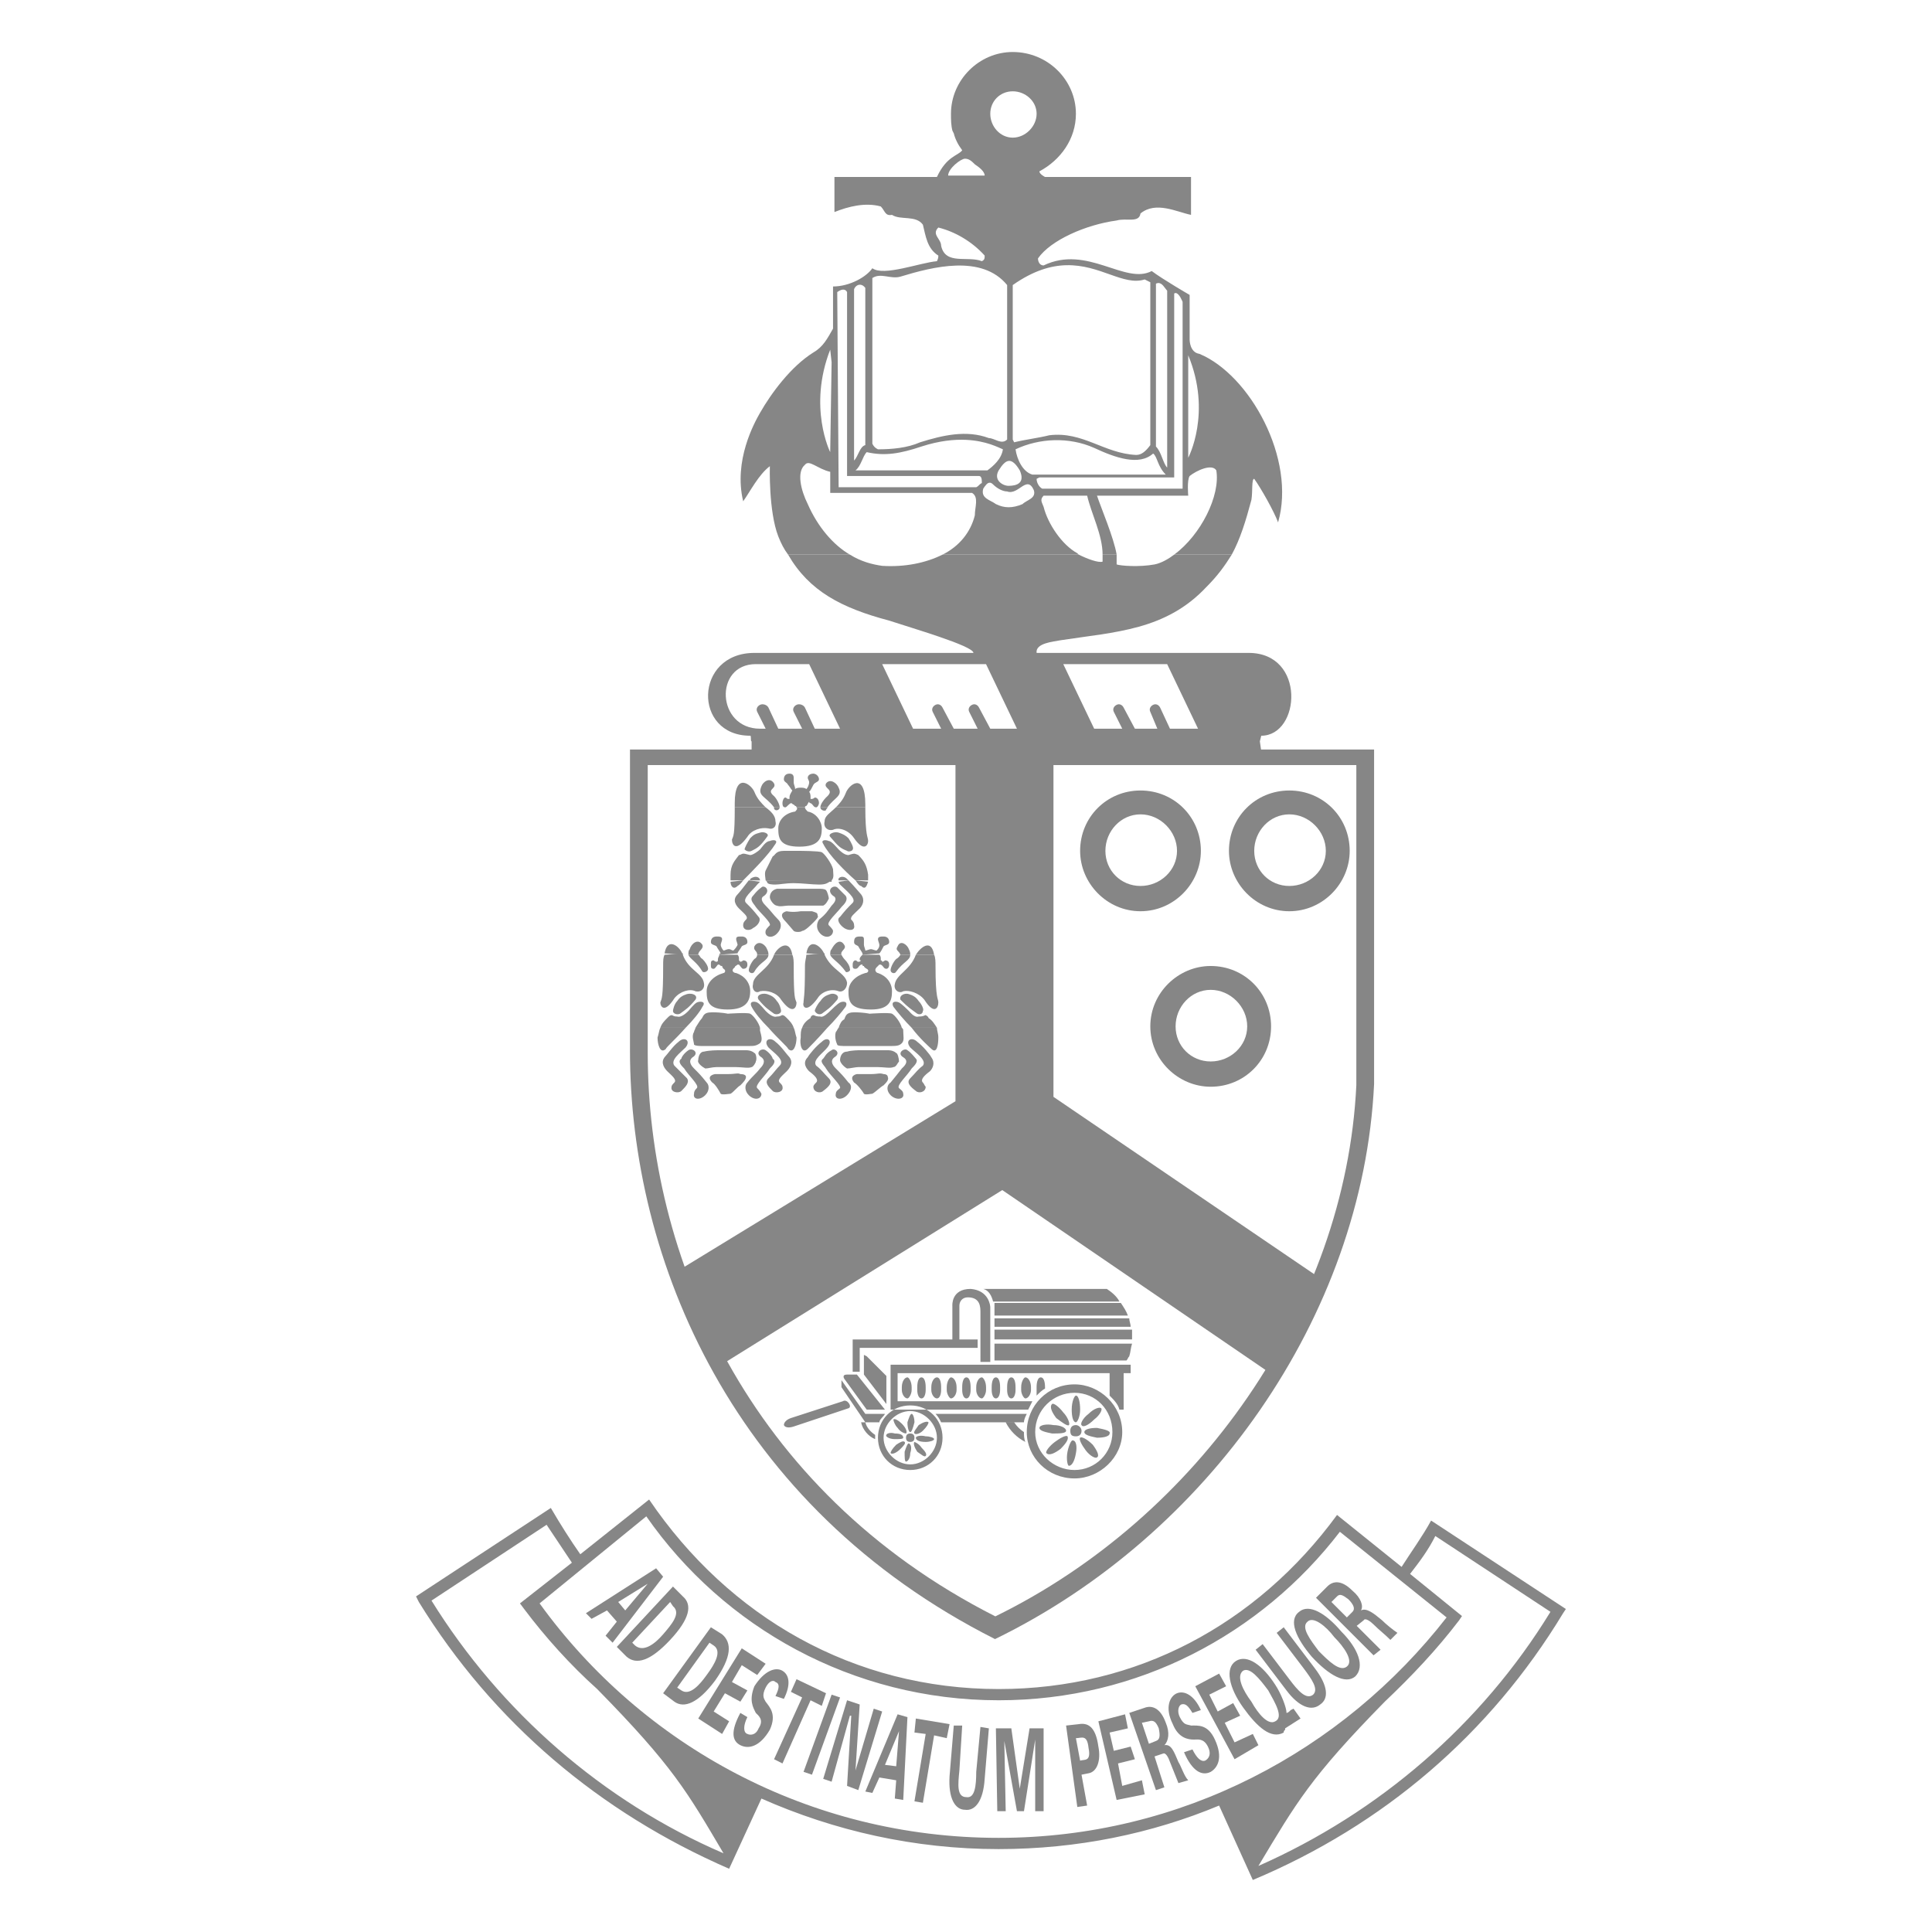 <?xml version="1.0" encoding="UTF-8" standalone="no"?>
<!-- Generator: Adobe Illustrator 14.0.0, SVG Export Plug-In . SVG Version: 6.00 Build 43363)  -->

<svg
   xmlns:dc="http://purl.org/dc/elements/1.1/"
   xmlns:cc="http://creativecommons.org/ns#"
   xmlns:rdf="http://www.w3.org/1999/02/22-rdf-syntax-ns#"
   xmlns:svg="http://www.w3.org/2000/svg"
   xmlns="http://www.w3.org/2000/svg"
   xmlns:sodipodi="http://sodipodi.sourceforge.net/DTD/sodipodi-0.dtd"
   xmlns:inkscape="http://www.inkscape.org/namespaces/inkscape"
   version="1.1"
   id="Layer_1"
   x="0px"
   y="0px"
   width="185.75"
   height="185.75"
   viewBox="0 0 185.75 185.75"
   enable-background="new 0 0 612 792"
   xml:space="preserve"
   sodipodi:docname="university-of-pretoria.svg"
   inkscape:version="0.92.2 5c3e80d, 2017-08-06"><defs
     id="defs121" /><sodipodi:namedview
     pagecolor="#ffffff"
     bordercolor="#666666"
     borderopacity="1"
     objecttolerance="10"
     gridtolerance="10"
     guidetolerance="10"
     inkscape:pageopacity="0"
     inkscape:pageshadow="2"
     inkscape:window-width="1920"
     inkscape:window-height="1054"
     id="namedview119"
     showgrid="false"
     fit-margin-top="5"
     fit-margin-left="40"
     fit-margin-right="40"
     fit-margin-bottom="5"
     inkscape:pagecheckerboard="true"
     inkscape:zoom="2.8284273"
     inkscape:cx="21.410152"
     inkscape:cy="76.33021"
     inkscape:window-x="0"
     inkscape:window-y="0"
     inkscape:window-maximized="1"
     inkscape:current-layer="Layer_1"
     inkscape:snap-global="true" /><g
     id="g116"
     transform="translate(-210.102,-303.504)"
     style="fill:#868686;fill-opacity:1"><path
       style="clip-rule:evenodd;fill:#868686;fill-opacity:1;fill-rule:evenodd;stroke:none;stroke-width:0.997;stroke-opacity:1"
       d="m 270.671,375.566 v 28.955 c 0,20.109 9.854,43.836 35.096,56.572 20.383,-9.922 35.365,-30.967 36.445,-53.355 v -32.172 z m 1.707,1.494 h 68.127 v 30.787 c -1.028,21.424 -15.297,41.565 -34.707,51.061 -24.037,-12.188 -33.42,-34.893 -33.42,-54.137 z"
       id="path4"
       inkscape:connector-curvature="0" /><path
       style="clip-rule:evenodd;fill:#868686;fill-opacity:1;fill-rule:evenodd;stroke:none;stroke-opacity:1"
       d="m 63.51,147.674 -6.615,5.264 c -0.945,-1.349 -1.889,-2.834 -2.834,-4.453 l -12.959,8.504 0.27,0.539 c 7.155,11.609 17.414,20.248 29.832,25.646 l 3.105,-6.75 c 7.02,3.105 14.713,4.859 22.812,4.859 7.559,0 14.712,-1.487 21.191,-4.186 l 3.24,7.156 c 12.553,-5.263 22.81,-14.039 29.83,-25.646 l 0.27,-0.406 -12.957,-8.504 c -0.81,1.486 -1.891,2.971 -2.836,4.455 l -6.209,-4.994 c -7.695,10.529 -19.303,16.738 -32.531,16.738 -13.904,0 -25.915,-6.885 -33.609,-18.223 z m -0.27,1.617 c 7.424,10.664 19.842,17.684 33.881,17.684 13.362,0 25.242,-6.344 32.801,-16.199 l 10.26,8.234 c -9.99,12.824 -25.514,21.193 -43.061,21.193 -18.223,0 -34.287,-8.91 -44.141,-22.543 z m -9.586,0.811 2.432,3.645 -4.994,3.914 0.404,0.539 c 2.025,2.701 4.456,5.4 7.02,7.695 7.289,7.424 8.638,9.854 12.148,15.793 -11.609,-4.995 -21.462,-13.633 -28.076,-24.297 z m 85.445,1.08 11.07,7.289 c -6.614,10.799 -16.469,19.303 -28.078,24.432 3.645,-6.074 4.995,-8.504 12.148,-15.793 2.565,-2.43 4.995,-4.994 7.154,-7.83 l 0.27,-0.402 -4.992,-4.051 c 0.944,-1.215 1.753,-2.295 2.428,-3.645 z"
       transform="translate(209,300)"
       id="path6"
       inkscape:connector-curvature="0" /><path
       d="m 274.534,457.525 0.27,0.404 c 0.81,0.676 -0.135,1.756 -0.945,2.701 -0.81,0.943 -1.89,1.754 -2.7,1.078 l -0.27,-0.27 z m -5.129,4.319 0.945,0.945 c 0.945,0.811 2.294,0.406 4.184,-1.619 1.89,-2.025 2.16,-3.375 1.215,-4.184 l -0.945,-0.945 z"
       id="path14"
       inkscape:connector-curvature="0"
       style="clip-rule:evenodd;fill:#868686;fill-opacity:1;fill-rule:evenodd" /><path
       d="m 266.976,459.145 1.484,-0.809 0.945,1.078 -1.08,1.352 0.675,0.674 4.859,-6.344 -0.675,-0.811 -6.749,4.32 z m 2.564,-1.62 2.835,-1.754 -2.16,2.564 z"
       id="path16"
       inkscape:connector-curvature="0"
       style="clip-rule:evenodd;fill:#868686;fill-opacity:1;fill-rule:evenodd" /><path
       d="m 278.314,461.439 0.405,0.27 c 0.81,0.541 0.135,1.756 -0.675,2.836 -0.674,0.945 -1.619,2.023 -2.429,1.484 l -0.405,-0.27 z m -4.455,4.86 1.08,0.811 c 0.945,0.674 2.294,0.135 3.915,-2.025 1.62,-2.295 1.62,-3.645 0.675,-4.453 l -1.08,-0.676 z"
       id="path18"
       inkscape:connector-curvature="0"
       style="clip-rule:evenodd;fill:#868686;fill-opacity:1;fill-rule:evenodd" /><polygon
       points="281.958,466.029 280.474,465.219 281.418,463.6 282.903,464.545 283.713,463.465 281.418,461.98 277.234,468.729 279.529,470.213 280.204,468.998 278.719,468.055 279.799,466.299 281.284,467.109 "
       id="polygon20"
       style="clip-rule:evenodd;fill:#868686;fill-opacity:1;fill-rule:evenodd" /><path
       d="m 285.468,466.84 c 0.675,-1.35 0.54,-2.295 -0.135,-2.699 -0.675,-0.406 -1.755,0 -2.7,1.484 -0.54,1.35 -0.135,2.023 0.135,2.564 0.27,0.27 0.81,0.674 0.27,1.484 -0.27,0.674 -0.81,0.674 -1.08,0.539 -0.405,-0.135 -0.405,-0.809 0,-1.619 l -0.675,-0.404 c -0.945,1.754 -0.81,2.699 0,3.104 0.81,0.406 1.89,0.135 2.834,-1.484 0.675,-1.484 0,-2.16 -0.405,-2.699 -0.135,-0.27 -0.405,-0.541 0,-1.35 0.271,-0.541 0.675,-0.811 0.945,-0.541 0.405,0.135 0.405,0.541 0,1.35 z"
       id="path22"
       inkscape:connector-curvature="0"
       style="clip-rule:evenodd;fill:#868686;fill-opacity:1;fill-rule:evenodd" /><polygon
       points="284.523,472.643 285.333,473.049 288.033,466.975 289.112,467.514 289.518,466.299 286.683,464.949 286.143,466.164 287.223,466.703 "
       id="polygon24"
       style="clip-rule:evenodd;fill:#868686;fill-opacity:1;fill-rule:evenodd" /><polygon
       points="287.358,473.857 288.168,474.129 290.868,466.703 290.057,466.434 "
       id="polygon26"
       style="clip-rule:evenodd;fill:#868686;fill-opacity:1;fill-rule:evenodd" /><polygon
       points="289.248,474.533 290.057,474.803 291.813,468.459 291.947,468.459 291.542,475.207 292.622,475.613 294.917,468.055 294.107,467.783 292.352,473.723 292.757,467.379 291.542,466.975 "
       id="polygon28"
       style="clip-rule:evenodd;fill:#868686;fill-opacity:1;fill-rule:evenodd" /><path
       d="m 293.972,475.883 0.675,-1.484 1.62,0.27 -0.135,1.754 0.81,0.137 0.405,-7.965 -0.945,-0.27 -3.104,7.424 z m 1.215,-2.699 1.35,-3.24 v 0 l -0.27,3.375 z"
       id="path30"
       inkscape:connector-curvature="0"
       style="clip-rule:evenodd;fill:#868686;fill-opacity:1;fill-rule:evenodd" /><polygon
       points="298.021,476.693 298.832,476.828 299.911,470.348 301.126,470.619 301.396,469.27 298.156,468.729 298.021,470.078 299.101,470.213 "
       id="polygon32"
       style="clip-rule:evenodd;fill:#868686;fill-opacity:1;fill-rule:evenodd" /><path
       d="m 304.366,469.539 -0.405,4.318 c 0,1.35 -0.135,2.564 -0.944,2.43 -0.945,0 -0.81,-1.215 -0.675,-2.564 l 0.27,-4.318 h -0.81 l -0.405,4.859 c -0.135,2.158 0.54,3.238 1.485,3.238 0.945,0.137 1.755,-0.809 1.89,-2.969 l 0.405,-4.859 z"
       id="path34"
       inkscape:connector-curvature="0"
       style="clip-rule:evenodd;fill:#868686;fill-opacity:1;fill-rule:evenodd" /><polygon
       points="309.63,477.639 310.439,477.639 310.439,469.674 309.09,469.674 308.146,475.479 307.335,469.674 305.851,469.674 305.985,477.639 306.795,477.639 306.66,470.889 307.875,477.639 308.55,477.639 309.63,470.754 309.63,470.889 "
       id="polygon36"
       style="clip-rule:evenodd;fill:#868686;fill-opacity:1;fill-rule:evenodd" /><path
       d="m 314.624,477.098 -0.54,-2.969 0.676,-0.135 c 0.81,-0.137 1.215,-1.215 0.944,-2.566 -0.27,-2.023 -1.08,-2.293 -1.89,-2.158 l -1.215,0.135 1.08,7.828 z m -1.079,-6.479 c 0.539,0 1.079,-0.406 1.215,0.943 0.27,1.352 -0.405,1.08 -0.811,1.217 z"
       id="path38"
       inkscape:connector-curvature="0"
       style="clip-rule:evenodd;fill:#868686;fill-opacity:1;fill-rule:evenodd" /><polygon
       points="318.809,471.428 317.188,471.834 316.784,470.078 318.539,469.674 318.269,468.324 315.704,468.998 317.459,476.559 320.159,476.018 319.889,474.668 317.999,475.207 317.594,473.049 319.214,472.643 "
       id="polygon40"
       style="clip-rule:evenodd;fill:#868686;fill-opacity:1;fill-rule:evenodd" /><path
       d="m 319.889,469.135 0.675,-0.137 c 0.405,-0.135 0.675,0 0.945,0.676 0.135,0.674 0.135,1.08 -0.271,1.215 l -0.675,0.27 z m 1.215,3.238 0.81,-0.27 c 0.271,-0.135 0.54,0.404 0.675,0.811 0.271,0.674 0.54,1.35 0.811,2.023 l 0.944,-0.27 c -0.404,-0.404 -0.675,-1.35 -0.944,-1.754 -0.405,-0.945 -0.675,-1.756 -1.35,-1.621 v 0 c 0.404,-0.404 0.539,-1.215 0.135,-2.158 -0.54,-1.486 -1.35,-1.621 -1.89,-1.486 l -1.62,0.541 2.564,7.424 0.811,-0.27 z"
       id="path42"
       inkscape:connector-curvature="0"
       style="clip-rule:evenodd;fill:#868686;fill-opacity:1;fill-rule:evenodd" /><path
       d="m 325.559,467.918 c -0.675,-1.484 -1.62,-1.889 -2.295,-1.619 -0.676,0.27 -1.215,1.35 -0.405,2.971 0.54,1.35 1.484,1.484 2.025,1.484 0.404,0 0.944,-0.135 1.349,0.674 0.405,0.811 0,1.215 -0.27,1.352 -0.404,0.135 -0.81,-0.271 -1.215,-1.08 l -0.81,0.27 c 0.81,1.889 1.755,2.295 2.564,1.889 0.675,-0.404 1.215,-1.35 0.405,-3.104 -0.676,-1.484 -1.62,-1.35 -2.295,-1.35 -0.405,-0.135 -0.675,0 -1.08,-0.811 -0.27,-0.539 -0.135,-1.08 0.135,-1.215 0.405,-0.135 0.675,0.135 1.08,0.811 z"
       id="path44"
       inkscape:connector-curvature="0"
       style="clip-rule:evenodd;fill:#868686;fill-opacity:1;fill-rule:evenodd" /><polygon
       points="328.663,467.244 327.178,468.055 326.368,466.434 327.987,465.625 327.313,464.41 325.019,465.625 328.798,472.643 331.092,471.293 330.553,470.213 328.798,471.023 327.853,469.135 329.338,468.459 "
       id="polygon46"
       style="clip-rule:evenodd;fill:#868686;fill-opacity:1;fill-rule:evenodd" /><path
       d="m 332.713,468.998 c -0.676,0.406 -1.621,-0.674 -2.296,-1.889 -0.81,-1.08 -1.484,-2.43 -0.81,-2.969 0.675,-0.406 1.62,0.809 2.43,1.889 0.676,1.215 1.485,2.565 0.676,2.969 z m 1.754,-1.215 -0.27,0.135 c -0.136,0.137 -0.271,0.271 -0.405,0.271 v 0 c 0,-0.541 -0.54,-1.891 -1.079,-2.699 -1.216,-1.891 -2.7,-2.971 -3.78,-2.295 -1.08,0.674 -0.675,2.564 0.675,4.453 1.35,1.891 2.7,3.105 3.915,2.43 0,-0.135 0,-0.135 0.135,-0.27 v -0.135 l 1.484,-0.945 z"
       id="path48"
       inkscape:connector-curvature="0"
       style="clip-rule:evenodd;fill:#868686;fill-opacity:1;fill-rule:evenodd" /><path
       d="m 332.848,460.494 2.564,3.375 c 0.81,1.08 1.484,2.025 0.944,2.564 -0.675,0.541 -1.484,-0.404 -2.295,-1.484 l -2.564,-3.375 -0.675,0.541 2.97,3.914 c 1.215,1.619 2.43,2.025 3.239,1.35 0.811,-0.539 0.811,-1.754 -0.54,-3.51 l -2.969,-3.914 z"
       id="path50"
       inkscape:connector-curvature="0"
       style="clip-rule:evenodd;fill:#868686;fill-opacity:1;fill-rule:evenodd" /><path
       d="m 340.406,464.68 c 0.945,-0.945 0.271,-2.699 -1.35,-4.32 -1.485,-1.754 -3.105,-2.699 -4.05,-1.889 -1.08,0.809 -0.271,2.564 1.215,4.318 1.621,1.756 3.24,2.701 4.185,1.891 z m -4.59,-5.266 c 0.54,-0.539 1.755,0.406 2.565,1.486 0.944,0.943 1.89,2.295 1.214,2.834 -0.675,0.541 -1.754,-0.539 -2.699,-1.484 -0.809,-1.08 -1.754,-2.295 -1.08,-2.836 z"
       id="path52"
       inkscape:connector-curvature="0"
       style="clip-rule:evenodd;fill:#868686;fill-opacity:1;fill-rule:evenodd" /><path
       d="m 338.111,457.525 0.54,-0.539 c 0.27,-0.271 0.54,-0.137 1.08,0.27 0.54,0.539 0.675,0.943 0.404,1.215 l -0.54,0.539 z m 2.43,2.295 0.675,-0.541 c 0.136,-0.27 0.675,0.135 0.945,0.406 0.54,0.539 1.079,0.945 1.619,1.484 l 0.675,-0.676 c -0.404,-0.27 -1.079,-0.809 -1.484,-1.215 -0.81,-0.674 -1.484,-1.215 -2.024,-0.943 v 0 c 0.27,-0.406 0,-1.215 -0.811,-1.891 -1.079,-1.08 -1.89,-0.945 -2.429,-0.404 l -1.08,1.08 5.534,5.533 0.675,-0.539 z"
       id="path54"
       inkscape:connector-curvature="0"
       style="clip-rule:evenodd;fill:#868686;fill-opacity:1;fill-rule:evenodd" /><path
       style="clip-rule:evenodd;fill:#868686;fill-opacity:1;fill-rule:evenodd"
       d="m 76.873,56.828 c 2.025,3.509 5.132,5.129 9.721,6.344 2.024,0.675 8.098,2.43 8.098,3.105 h -21.057 c -5.804,0 -5.94,7.963 -0.406,7.963 0.135,0 -2.35e-4,0.541 0.135,0.541 v 0.945 h 49 l -0.135,-0.945 0.135,-0.541 c 3.779,0 4.319,-7.963 -1.215,-7.963 h -20.383 c -0.135,-0.945 1.62,-1.08 2.295,-1.215 5.265,-0.81 10.123,-0.946 14.037,-5.131 1.08,-1.079 1.755,-2.024 2.43,-3.104 h -5.533 c -0.54,0.405 -1.216,0.81 -1.891,0.945 -1.485,0.27 -3.24,0.135 -3.645,0 v -0.945 h -1.35 v 0.676 c -0.405,0.135 -1.485,-0.271 -2.295,-0.676 H 91.721 c -1.62,0.81 -3.643,1.215 -5.803,1.08 -0.944,-0.135 -2.025,-0.405 -3.105,-1.08 z m -3.104,10.527 h 5.129 l 2.969,6.209 H 79.438 l -0.945,-2.025 c -0.135,-0.27 -0.539,-0.405 -0.809,-0.27 -0.27,0.135 -0.406,0.406 -0.271,0.676 l 0.811,1.619 h -2.293 l -0.945,-2.025 c -0.135,-0.27 -0.541,-0.405 -0.811,-0.27 -0.27,0.135 -0.405,0.406 -0.27,0.676 l 0.811,1.619 h -0.541 c -4.185,0.001 -4.454,-6.209 -0.404,-6.209 z m 12.148,0 h 9.986 L 98.875,73.564 h -2.564 l -1.08,-2.025 c -0.135,-0.27 -0.404,-0.405 -0.674,-0.27 -0.27,0.135 -0.406,0.406 -0.271,0.676 l 0.811,1.619 h -2.295 l -1.08,-2.025 c -0.135,-0.27 -0.404,-0.405 -0.674,-0.27 -0.27,0.135 -0.406,0.406 -0.271,0.676 l 0.811,1.619 h -2.699 z m 17.412,0 h 9.988 l 2.969,6.209 h -2.699 l -0.943,-2.025 c -0.135,-0.27 -0.406,-0.405 -0.676,-0.27 -0.271,0.135 -0.405,0.406 -0.271,0.676 l 0.676,1.619 h -2.158 l -1.08,-2.025 c -0.135,-0.27 -0.406,-0.405 -0.676,-0.27 -0.271,0.135 -0.405,0.406 -0.271,0.676 l 0.811,1.619 h -2.699 z"
       transform="translate(209,300)"
       id="path58"
       inkscape:connector-curvature="0" /><path
       style="clip-rule:evenodd;fill:#868686;fill-opacity:1;fill-rule:evenodd;stroke:none"
       d="m 98.471,8.504 c -3.24,0 -5.939,2.7 -5.939,5.939 0,0.54 0.002,1.079 0.137,1.619 l 0.135,0.27 c 0.135,0.54 0.404,1.081 0.809,1.621 -0.405,0.54 -1.485,0.54 -2.43,2.564 h -9.854 v 3.375 c 1.35,-0.54 2.968,-0.946 4.453,-0.541 0.405,0.405 0.405,0.946 1.08,0.811 0.81,0.54 2.296,3.13e-4 2.971,0.945 0.27,1.08 0.404,2.294 1.484,2.969 0,0.135 2.35e-4,0.271 -0.135,0.541 -1.62,0.135 -5.129,1.486 -6.209,0.676 -0.541,0.81 -2.159,1.754 -3.779,1.754 v 4.051 c -0.54,0.944 -0.946,1.753 -1.891,2.293 -2.159,1.35 -4.049,3.915 -5.129,5.805 -0.54,0.945 -2.564,4.589 -1.619,8.504 0.675,-0.945 1.484,-2.565 2.564,-3.375 0,0 -0.134,4.32 0.811,6.75 0.269,0.674 0.538,1.214 0.943,1.754 H 82.812 c -1.62,-0.944 -3.104,-2.699 -4.049,-4.859 -0.675,-1.349 -1.081,-3.104 -0.271,-3.779 0.405,-0.54 1.217,0.406 2.432,0.676 v 2.025 h 13.633 c 0.675,0.405 0.27,1.35 0.27,2.16 -0.404,1.619 -1.484,2.967 -3.104,3.777 h 13.092 l -0.135,-0.135 c -1.485,-0.81 -2.835,-2.835 -3.24,-4.455 -0.135,-0.405 -0.404,-0.675 0,-1.08 h 4.186 c 0.405,1.755 1.484,3.78 1.484,5.67 h 1.352 c -0.271,-1.62 -1.486,-4.456 -1.891,-5.67 h 8.773 c 0,0 -0.136,-1.484 0.135,-1.889 0.674,-0.54 2.159,-1.216 2.564,-0.541 0.404,2.43 -1.486,6.21 -4.051,8.1 h 5.535 c 0.811,-1.485 1.352,-3.239 1.891,-5.264 0.136,-0.81 -10e-4,-2.025 0.27,-2.025 0.675,0.945 1.89,3.106 2.295,4.186 1.753,-6.074 -2.7,-14.174 -7.559,-16.199 -0.944,-0.135 -0.945,-1.35 -0.945,-1.35 v -4.318 c 0,0 -2.566,-1.485 -3.645,-2.295 -2.566,1.35 -6.21,-2.564 -10.395,-0.539 -0.404,0 -0.541,-0.406 -0.541,-0.676 1.216,-1.755 4.591,-3.24 7.561,-3.645 0.945,-0.27 2.16,0.269 2.295,-0.676 1.484,-1.215 3.509,-0.135 4.859,0.135 v -3.645 h -14.039 c 0,0 -0.539,-0.269 -0.539,-0.539 2.025,-1.08 3.51,-3.105 3.51,-5.535 0,-3.239 -2.7,-5.939 -6.074,-5.939 z m 0,3.779 c 1.215,0 2.295,0.946 2.295,2.16 0,1.215 -1.08,2.295 -2.295,2.295 -1.216,0 -2.16,-1.08 -2.16,-2.295 0,-1.214 0.944,-2.16 2.16,-2.16 z m -4.588,6.479 c 0.405,0 0.673,0.272 0.943,0.541 0.403,0.271 0.945,0.676 0.945,1.08 h -3.51 c 0,-0.675 1.216,-1.621 1.621,-1.621 z m -2.566,6.617 c 1.62,0.404 3.24,1.348 4.455,2.697 0,0.27 4.69e-4,0.404 -0.27,0.539 -1.35,-0.54 -3.51,0.408 -3.916,-1.482 0,-0.675 -0.945,-1.08 -0.27,-1.754 z M 103.625,29.002 c 3.258,-0.075 5.491,2.019 7.533,1.369 l 0.539,0.27 v 15.658 c -0.404,0.54 -0.81,0.945 -1.35,0.945 -3.104,-0.135 -5.129,-2.296 -8.369,-1.891 -1.08,0.27 -2.293,0.406 -3.373,0.676 L 98.471,45.76 V 30.91 C 100.453,29.518 102.144,29.036 103.625,29.002 Z m -10.57,0.035 c 1.873,-0.051 3.661,0.388 4.877,1.873 v 14.85 c -0.54,0.54 -1.216,-0.137 -1.756,-0.137 -2.16,-0.81 -4.455,-0.269 -6.615,0.406 -1.214,0.54 -2.699,0.674 -4.049,0.674 -0.271,-0.135 -0.404,-0.269 -0.539,-0.539 V 30.236 c 0.81,-0.54 1.753,0.135 2.699,-0.135 1.552,-0.472 3.51,-1.014 5.383,-1.064 z m 19.373,1.68 c 0.417,-0.048 0.655,0.498 0.891,0.734 v 17.008 c -0.405,-0.405 -0.54,-1.483 -1.08,-2.023 v -15.66 c 0.068,-0.034 0.13,-0.052 0.189,-0.059 z M 83.812,30.879 c 0.161,0.01 0.333,0.1 0.484,0.303 v 15.117 c -0.54,0.135 -0.675,1.079 -1.08,1.484 V 46.434 31.316 c 0.084,-0.253 0.327,-0.455 0.596,-0.438 z m -1.688,0.471 c 0.158,-0.016 0.317,0.036 0.418,0.238 v 17.682 h 12.688 c 0.27,0 0.27,0.404 0.27,0.674 -0.27,0.135 -0.269,0.271 -0.539,0.406 H 81.732 L 81.598,31.588 c 0,0 0.264,-0.212 0.527,-0.238 z m 32.02,0.328 c 0.348,0.026 0.658,0.854 0.658,0.854 v 17.953 h -13.498 c -0.27,-0.135 -0.539,-0.54 -0.539,-0.945 l 0.27,-0.135 h 12.959 V 31.721 c 0.051,-0.034 0.101,-0.047 0.15,-0.043 z m -33.223,5.441 0.135,1.217 -0.135,8.639 c 0,0 -2.16,-4.321 0,-9.855 z m 34.422,0.541 c 2.295,5.534 0,9.854 0,9.854 v -8.504 z m -21.33,8.135 c 1.931,0.096 3.09,0.739 3.512,0.908 -0.135,0.945 -0.946,1.62 -1.486,2.025 h -12.688 c 0.54,-0.405 0.675,-1.349 1.08,-1.754 1.755,0.405 3.241,0.134 5.266,-0.541 1.721,-0.557 3.158,-0.696 4.316,-0.639 z m 8.457,0.031 c 1.299,-0.034 2.616,0.202 3.83,0.742 2.024,0.945 4.318,1.756 5.668,0.541 0.405,0.27 0.405,1.215 1.215,2.025 h -12.824 c -0.944,-0.27 -1.484,-1.487 -1.619,-2.432 1.147,-0.54 2.431,-0.843 3.73,-0.877 z m -4.389,1.992 c 0.321,-0.034 0.659,0.235 1.064,0.91 0.54,1.214 -0.271,1.486 -1.08,1.486 -0.54,0 -1.485,-0.541 -0.945,-1.486 0.337,-0.54 0.64,-0.876 0.961,-0.91 z m -1.781,2.096 c 0.086,0.013 0.178,0.063 0.279,0.164 0.405,0.405 0.946,0.676 1.352,0.676 1.079,0.405 1.889,-1.622 2.562,-0.137 0.27,0.81 -0.675,0.947 -1.08,1.352 -0.944,0.405 -1.753,0.405 -2.562,0 -0.54,-0.405 -1.485,-0.541 -1.215,-1.486 0.203,-0.304 0.405,-0.606 0.664,-0.568 z"
       transform="translate(209,300)"
       id="path60"
       inkscape:connector-curvature="0" /><path
       d="m 313.949,385.309 c 0,-3.239 2.565,-5.804 5.805,-5.804 3.24,0 5.805,2.565 5.805,5.804 0,3.105 -2.565,5.805 -5.805,5.805 -3.24,0 -5.805,-2.7 -5.805,-5.805 z m 2.43,0 c 0,-1.89 1.485,-3.51 3.375,-3.51 1.89,0 3.51,1.62 3.51,3.51 0,1.89 -1.62,3.375 -3.51,3.375 -1.89,0 -3.375,-1.485 -3.375,-3.375 z"
       id="path94"
       inkscape:connector-curvature="0"
       style="clip-rule:evenodd;fill:#868686;fill-opacity:1;fill-rule:evenodd" /><path
       d="m 328.258,385.309 c 0,-3.239 2.564,-5.804 5.804,-5.804 3.24,0 5.805,2.565 5.805,5.804 0,3.105 -2.564,5.805 -5.805,5.805 -3.24,0 -5.804,-2.7 -5.804,-5.805 z m 2.43,0 c 0,-1.89 1.484,-3.51 3.374,-3.51 1.89,0 3.51,1.62 3.51,3.51 0,1.89 -1.62,3.375 -3.51,3.375 -1.89,0 -3.374,-1.485 -3.374,-3.375 z"
       id="path96"
       inkscape:connector-curvature="0"
       style="clip-rule:evenodd;fill:#868686;fill-opacity:1;fill-rule:evenodd" /><path
       d="m 292.082,433.902 h 0.675 v 1.486 h -0.675 z m 1.35,0 1.89,1.891 v 2.699 l -2.16,-2.834 v -1.756 z m 10.934,0 h 0.945 v 0.541 h -0.945 z m 14.308,0 c -0.135,0.135 -0.135,0.271 -0.27,0.406 h -12.689 v -0.406 z m -9.044,7.289 c 0,2.025 1.755,3.645 3.779,3.645 2.025,0 3.645,-1.619 3.645,-3.645 0,-2.158 -1.619,-3.779 -3.645,-3.779 -2.024,0 -3.779,1.621 -3.779,3.779 z m -0.81,0 c 0,-2.564 2.024,-4.588 4.589,-4.588 2.43,0 4.59,2.023 4.59,4.588 0,2.43 -2.16,4.455 -4.59,4.455 -2.564,0 -4.589,-2.025 -4.589,-4.455 z m -14.308,0.541 c 0,-1.754 1.35,-3.105 3.104,-3.105 1.755,0 3.105,1.352 3.105,3.105 0,1.753 -1.35,3.104 -3.105,3.104 -1.754,0 -3.104,-1.35 -3.104,-3.104 z m 13.093,-1.484 c 0.27,0.404 0.54,0.674 0.944,0.943 0,0.271 0,0.676 0.136,0.945 -0.811,-0.404 -1.485,-1.08 -1.891,-1.889 h 0.811 z m -14.308,0 c 0.135,0.539 0.54,0.943 0.945,1.215 0,0.135 0,0.135 0,0.27 v 0.135 c -0.675,-0.27 -1.215,-0.945 -1.35,-1.619 h 0.405 z m 15.658,-1.215 h -13.229 v -4.32 h 23.082 v 0.811 h -0.675 v 3.51 h -0.405 c -0.135,-0.541 -0.54,-0.945 -0.944,-1.352 v -2.158 h -20.383 v 2.699 h 12.958 c -0.134,0.269 -0.269,0.539 -0.404,0.81 z m -11.608,-3.105 c 0.135,0 0.405,0.404 0.405,0.945 v 0.27 c 0,0.404 -0.27,0.811 -0.405,0.811 -0.27,0 -0.54,-0.406 -0.54,-0.811 v -0.27 c 0,-0.541 0.27,-0.945 0.54,-0.945 z m 1.349,0 c 0.27,0 0.405,0.404 0.405,0.945 v 0.27 c 0,0.404 -0.135,0.811 -0.405,0.811 -0.27,0 -0.405,-0.406 -0.405,-0.811 v -0.27 c 10e-4,-0.541 0.135,-0.945 0.405,-0.945 z m 1.485,0 c 0.27,0 0.405,0.404 0.405,0.945 v 0.27 c 0,0.404 -0.135,0.811 -0.405,0.811 -0.27,0 -0.54,-0.406 -0.54,-0.811 v -0.27 c 0,-0.541 0.27,-0.945 0.54,-0.945 z m 1.35,0 c 0.27,0 0.54,0.404 0.54,0.945 v 0.27 c 0,0.404 -0.27,0.811 -0.54,0.811 -0.135,0 -0.405,-0.406 -0.405,-0.811 v -0.27 c 0,-0.541 0.27,-0.945 0.405,-0.945 z m 1.485,0 c 0.27,0 0.405,0.404 0.405,0.945 v 0.27 c 0,0.404 -0.135,0.811 -0.405,0.811 -0.271,0 -0.405,-0.406 -0.405,-0.811 v -0.27 c 0,-0.541 0.135,-0.945 0.405,-0.945 z m 1.484,0 c 0.135,0 0.405,0.404 0.405,0.945 v 0.27 c 0,0.404 -0.27,0.811 -0.405,0.811 -0.27,0 -0.54,-0.406 -0.54,-0.811 v -0.27 c 0,-0.541 0.27,-0.945 0.54,-0.945 z m 1.351,0 c 0.27,0 0.404,0.404 0.404,0.945 v 0.27 c 0,0.404 -0.134,0.811 -0.404,0.811 -0.27,0 -0.405,-0.406 -0.405,-0.811 v -0.27 c -0.001,-0.541 0.135,-0.945 0.405,-0.945 z m 1.484,0 c 0.271,0 0.405,0.404 0.405,0.945 v 0.27 c 0,0.404 -0.135,0.811 -0.405,0.811 -0.27,0 -0.404,-0.406 -0.404,-0.811 v -0.27 c 0,-0.541 0.134,-0.945 0.404,-0.945 z m 1.351,0 c 0.27,0 0.539,0.404 0.539,0.945 v 0.27 c 0,0.404 -0.27,0.811 -0.539,0.811 -0.136,0 -0.405,-0.406 -0.405,-0.811 v -0.27 c -0.001,-0.541 0.269,-0.945 0.405,-0.945 z m 1.484,0 c 0.27,0 0.405,0.404 0.405,0.945 v 0.135 c -0.271,0.135 -0.54,0.404 -0.811,0.674 0,-0.135 0,-0.404 0,-0.539 v -0.27 c 10e-4,-0.541 0.135,-0.945 0.406,-0.945 z m -10.124,3.51 h 8.774 c -0.135,0.27 -0.271,0.541 -0.271,0.811 h -7.964 c -0.134,-0.27 -0.269,-0.542 -0.539,-0.811 z m -6.749,0 h 1.89 c -0.135,0.27 -0.54,0.541 -0.54,0.811 h -1.35 l -2.294,-3.375 v -0.676 z m -0.81,-3.78 2.7,3.375 h -1.755 l -2.159,-2.971 c 0,0 -0.27,-0.404 0.27,-0.404 z m -6.344,4.184 4.994,-1.619 c 0.405,-0.27 0.945,0.539 0.54,0.676 l -5.264,1.754 c -0.405,0.135 -0.811,0.135 -0.945,-0.135 0,-0.27 0.27,-0.539 0.675,-0.676 z m 8.909,1.89 c 0,1.35 1.215,2.564 2.564,2.564 1.35,0 2.565,-1.215 2.565,-2.564 0,-1.349 -1.215,-2.564 -2.565,-2.564 -1.349,0 -2.564,1.215 -2.564,2.564 z m 2.159,0 c 0,0.27 0.135,0.404 0.405,0.404 0.27,0 0.405,-0.135 0.405,-0.404 0,-0.269 -0.135,-0.406 -0.405,-0.406 -0.269,0 -0.405,0.137 -0.405,0.406 z m 0.54,-2.294 c 0.135,0 0.27,0.404 0.27,0.811 -0.135,0.539 -0.27,0.943 -0.405,0.943 -0.135,0 -0.27,-0.404 -0.27,-0.943 0.135,-0.407 0.27,-0.811 0.405,-0.811 z m 1.621,0.81 c 0,0.135 -0.135,0.404 -0.54,0.809 -0.271,0.27 -0.675,0.406 -0.81,0.27 -0.135,-0.135 0.135,-0.404 0.405,-0.809 0.405,-0.27 0.809,-0.405 0.945,-0.27 z m 0.539,1.619 c 0,0.135 -0.405,0.27 -0.81,0.27 -0.54,0 -0.945,-0.135 -0.945,-0.404 0,-0.135 0.405,-0.27 0.945,-0.135 0.405,0 0.81,0.134 0.81,0.269 z m -0.81,1.619 c -0.135,0.135 -0.405,-0.135 -0.81,-0.404 -0.27,-0.404 -0.405,-0.811 -0.27,-0.945 0,0 0.405,0.135 0.675,0.541 0.405,0.404 0.54,0.674 0.405,0.808 z m -1.89,0.541 c -0.135,0 -0.135,-0.406 -0.135,-0.945 0.135,-0.404 0.27,-0.811 0.405,-0.811 0.27,0.135 0.27,0.541 0.135,0.945 0,0.542 -0.269,0.811 -0.405,0.811 z m -1.484,-0.81 c 0,-0.135 0.135,-0.404 0.54,-0.811 0.405,-0.27 0.675,-0.404 0.81,-0.27 0.135,0.135 -0.135,0.406 -0.405,0.676 -0.405,0.405 -0.81,0.54 -0.945,0.405 z m -0.405,-1.754 c 0,-0.137 0.405,-0.271 0.81,-0.137 0.54,0 0.81,0.137 0.81,0.406 0,0.135 -0.405,0.135 -0.81,0.135 -0.54,0 -0.945,-0.269 -0.81,-0.404 z m 0.675,-1.484 c 0.135,-0.137 0.54,0.135 0.81,0.404 0.405,0.404 0.54,0.809 0.405,0.943 -0.135,0 -0.54,-0.135 -0.81,-0.539 -0.27,-0.269 -0.405,-0.674 -0.405,-0.808 z m 17.008,1.078 c 0,0.406 0.135,0.541 0.54,0.541 0.27,0 0.539,-0.135 0.539,-0.541 0,-0.27 -0.27,-0.539 -0.539,-0.539 -0.405,0 -0.54,0.269 -0.54,0.539 z m 0.54,-3.375 c 0.27,0 0.404,0.676 0.404,1.352 0,0.674 -0.27,1.215 -0.404,1.215 -0.271,0 -0.405,-0.541 -0.405,-1.215 0,-0.811 0.269,-1.352 0.405,-1.352 z m 2.43,1.216 c 0.135,0.135 -0.136,0.674 -0.676,1.08 -0.539,0.539 -1.079,0.809 -1.215,0.539 -0.135,-0.135 0.136,-0.676 0.676,-1.08 0.539,-0.539 1.079,-0.675 1.215,-0.539 z m 0.809,2.428 c 0,0.271 -0.54,0.406 -1.215,0.406 -0.675,-0.135 -1.215,-0.27 -1.215,-0.541 0,-0.27 0.54,-0.404 1.215,-0.404 0.675,0.135 1.35,0.27 1.215,0.539 z m -1.215,2.295 c -0.135,0.137 -0.675,-0.135 -1.08,-0.674 -0.405,-0.541 -0.675,-1.08 -0.54,-1.215 0.135,-0.135 0.675,0.135 1.215,0.674 0.405,0.541 0.675,1.08 0.405,1.215 z m -2.699,0.811 c -0.136,0 -0.271,-0.674 -0.136,-1.35 0.136,-0.676 0.405,-1.215 0.54,-1.08 0.271,0 0.405,0.541 0.271,1.215 -0.136,0.81 -0.405,1.215 -0.675,1.215 z m -2.16,-1.215 c -0.135,-0.135 0.27,-0.674 0.81,-1.08 0.54,-0.404 1.08,-0.674 1.215,-0.539 0.136,0.27 -0.135,0.674 -0.675,1.215 -0.54,0.404 -1.081,0.673 -1.35,0.404 z m -0.675,-2.43 c 0,-0.27 0.675,-0.404 1.35,-0.27 0.675,0 1.215,0.27 1.215,0.539 0,0.269 -0.675,0.27 -1.35,0.27 -0.675,-0.135 -1.215,-0.269 -1.215,-0.539 z m 1.215,-2.295 c 0.135,-0.135 0.675,0.27 1.08,0.811 0.404,0.404 0.675,1.08 0.54,1.215 -0.136,0.135 -0.676,-0.27 -1.216,-0.676 -0.404,-0.539 -0.675,-1.08 -0.404,-1.35 z"
       id="path98"
       inkscape:connector-curvature="0"
       style="clip-rule:evenodd;fill:#868686;fill-opacity:1;fill-rule:evenodd" /><path
       d="m 292.082,433.902 v -1.619 h 9.584 v -3.24 c 0,0 -0.135,-1.619 1.755,-1.619 1.755,0.135 1.89,1.619 1.89,1.754 v 4.725 h -0.945 v -4.184 c 0,-0.541 0,-1.484 -1.215,-1.484 -0.54,0 -0.81,0.404 -0.81,0.809 v 3.24 h 1.755 v 0.811 h -11.339 v 0.809 h -0.675 z m 1.08,0 v -0.135 l 0.27,0.135 z m 12.553,0 v -1.215 h 13.228 c -0.135,0.406 -0.135,0.811 -0.27,1.215 z m 12.014,-5.263 h -12.148 c -0.135,-0.539 -0.405,-1.08 -0.945,-1.215 h 11.879 c 0.404,0.269 0.944,0.676 1.214,1.215 z m 0.81,1.349 h -12.824 v -0.404 c 0,0 0,-0.27 0,-0.406 0,-0.135 0,-0.27 0,-0.404 h 12.149 c 0.27,0.404 0.54,0.81 0.675,1.214 z m 0.27,1.08 h -13.093 v -0.811 h 12.958 c 0,0.272 0.135,0.542 0.135,0.811 z m 0.134,1.215 h -13.228 v -0.945 h 13.228 c 0,0.271 0,0.541 0,0.676 0,0.135 0,0.269 0,0.269 z"
       id="path100"
       inkscape:connector-curvature="0"
       style="clip-rule:evenodd;fill:#868686;fill-opacity:1;fill-rule:evenodd" /><path
       d="m 320.698,402.182 c 0,-3.238 2.7,-5.804 5.805,-5.804 3.239,0 5.805,2.565 5.805,5.804 0,3.24 -2.565,5.805 -5.805,5.805 -3.105,-0.001 -5.805,-2.565 -5.805,-5.805 z m 2.43,0 c 0,-1.889 1.485,-3.51 3.375,-3.51 1.89,0 3.51,1.621 3.51,3.51 0,1.891 -1.62,3.375 -3.51,3.375 -1.89,0 -3.375,-1.485 -3.375,-3.375 z"
       id="path102"
       inkscape:connector-curvature="0"
       style="clip-rule:evenodd;fill:#868686;fill-opacity:1;fill-rule:evenodd" /><path
       d="m 276.02,402.316 c -0.945,1.08 -1.89,1.891 -1.89,2.025 -0.54,0.539 -0.81,-0.404 -0.81,-1.08 0.135,-0.404 0.135,-0.674 0.27,-0.945 z m 7.153,0 c 0,0.137 0,0.137 0,0.271 0.135,0.539 0.27,0.943 0,1.215 -0.405,0.27 -0.54,0.27 -1.215,0.27 -0.675,0 -1.755,0 -2.565,0 -0.81,0 -1.35,0 -1.62,0 -0.404,0 -0.81,0 -0.944,-0.135 0,-0.271 -0.27,-0.811 0,-1.215 0,-0.135 0.135,-0.27 0.135,-0.406 z m 0.81,0 c 0.945,1.08 1.889,1.891 1.889,2.025 0.541,0.539 0.811,-0.404 0.811,-1.08 -0.135,-0.404 -0.135,-0.674 -0.27,-0.945 z m 5.669,0 c -0.945,1.08 -1.755,1.891 -1.89,2.025 -0.54,0.539 -0.81,-0.404 -0.675,-1.08 0,-0.404 0,-0.674 0.135,-0.945 z m 7.155,0 c 0.135,0.137 0.135,0.137 0.135,0.271 0,0.539 0.135,0.943 -0.135,1.215 -0.27,0.27 -0.54,0.27 -1.215,0.27 -0.675,0 -1.62,0 -2.43,0 -0.81,0 -1.349,0 -1.754,0 -0.27,0 -0.81,0 -0.81,-0.135 -0.135,-0.271 -0.27,-0.811 -0.135,-1.215 0.135,-0.135 0.135,-0.27 0.27,-0.406 z m 0.944,0 c 0.81,1.08 1.755,1.891 1.89,2.025 0.54,0.539 0.675,-0.404 0.675,-1.08 0,-0.404 -0.135,-0.674 -0.135,-0.945 z m -6.209,6.481 c 0.405,-0.406 0.54,-0.945 0.135,-1.215 -0.54,-0.676 -0.675,-0.811 -1.215,-1.35 -0.135,-0.135 -0.675,-0.676 -0.135,-1.08 0.675,-0.406 0,-0.945 -0.271,-0.676 -0.54,0.27 -0.675,0.676 -0.81,0.811 -0.405,0.27 0.135,0.674 0.27,0.945 0.405,0.674 1.485,1.619 1.35,1.889 -0.135,0.135 -0.405,0.27 -0.405,0.539 -0.133,0.541 0.541,0.676 1.081,0.137 z m -2.294,-0.406 c 0.54,-0.404 0.945,-0.809 0.54,-1.215 -0.54,-0.539 -0.675,-0.809 -1.215,-1.215 -0.404,-0.539 0.675,-1.215 1.08,-1.754 0.54,-0.676 0,-1.08 -0.54,-0.541 -0.54,0.406 -1.215,1.215 -1.35,1.486 -0.54,0.539 -0.135,1.08 0.135,1.35 0.54,0.404 0.945,0.809 0.675,1.08 -0.135,0.135 -0.27,0.27 -0.27,0.404 0,0.539 0.675,0.674 0.945,0.405 z m 6.479,0.406 c -0.405,-0.406 -0.405,-0.945 0,-1.215 0.54,-0.676 0.675,-0.811 1.08,-1.35 0.135,-0.135 0.81,-0.676 0.135,-1.08 -0.675,-0.406 0.135,-0.945 0.405,-0.676 0.405,0.27 0.675,0.676 0.81,0.811 0.27,0.27 -0.135,0.674 -0.405,0.945 -0.405,0.674 -1.485,1.619 -1.215,1.889 0.135,0.135 0.405,0.27 0.405,0.539 0.135,0.541 -0.675,0.676 -1.215,0.137 z m 2.429,-0.406 c -0.54,-0.404 -0.945,-0.809 -0.54,-1.215 0.54,-0.539 0.675,-0.809 1.215,-1.215 0.405,-0.539 -0.675,-1.215 -1.215,-1.754 -0.54,-0.676 0.135,-1.08 0.675,-0.541 0.54,0.406 1.215,1.215 1.35,1.486 0.405,0.539 0.135,1.08 -0.135,1.35 -0.54,0.404 -0.945,0.809 -0.675,1.08 0.135,0.135 0.135,0.27 0.27,0.404 0,0.539 -0.675,0.674 -0.945,0.405 z m -5.399,-3.914 h 1.62 c 0.54,0 0.675,0 1.08,0 0.405,0 0.675,0.135 0.81,0.27 0.135,0 0.27,0.541 0.27,0.811 -0.135,0.135 -0.27,0.541 -0.54,0.541 -0.27,0.135 -0.945,0 -1.484,0 -0.405,0 -1.62,0 -1.89,0 -0.27,0 -0.81,0.135 -1.08,0.135 -0.27,-0.135 -0.674,-0.541 -0.674,-0.811 0,-0.27 0.135,-0.811 0.674,-0.811 0.404,-0.135 1.214,-0.135 1.214,-0.135 z m -0.27,2.294 c 0,0 0.54,0 1.35,0 0.675,0 0.81,-0.135 1.215,0 0.27,0 0.405,0.135 0.405,0.27 0.135,0.27 -0.135,0.541 -0.405,0.811 -0.27,0.135 -0.81,0.674 -1.08,0.809 -0.135,0 -0.675,0.137 -0.811,0 -0.135,-0.27 -0.674,-0.943 -0.945,-1.078 -0.539,-0.677 0.271,-0.812 0.271,-0.812 z m -14.578,2.026 c 0.405,-0.406 0.405,-0.945 0.135,-1.215 -0.54,-0.676 -0.674,-0.811 -1.214,-1.35 -0.135,-0.135 -0.675,-0.676 -0.135,-1.08 0.675,-0.406 0,-0.945 -0.405,-0.676 -0.405,0.27 -0.675,0.676 -0.675,0.811 -0.405,0.27 0,0.674 0.27,0.945 0.405,0.674 1.485,1.619 1.215,1.889 -0.135,0.135 -0.27,0.27 -0.27,0.539 -0.136,0.541 0.539,0.676 1.079,0.137 z m -2.295,-0.406 c 0.405,-0.404 0.81,-0.809 0.54,-1.215 -0.54,-0.539 -0.81,-0.809 -1.215,-1.215 -0.405,-0.539 0.54,-1.215 1.08,-1.754 0.54,-0.676 -0.135,-1.08 -0.675,-0.541 -0.54,0.406 -1.08,1.215 -1.35,1.486 -0.405,0.539 0,1.08 0.27,1.35 0.405,0.404 0.944,0.809 0.675,1.08 -0.135,0.135 -0.27,0.27 -0.27,0.404 -0.135,0.539 0.675,0.674 0.945,0.405 z m 6.479,0.406 c -0.405,-0.406 -0.405,-0.945 -0.135,-1.215 0.54,-0.676 0.81,-0.811 1.215,-1.35 0.135,-0.135 0.675,-0.676 0.135,-1.08 -0.675,-0.406 0,-0.945 0.405,-0.676 0.405,0.27 0.675,0.676 0.675,0.811 0.405,0.27 0,0.674 -0.27,0.945 -0.405,0.674 -1.485,1.619 -1.215,1.889 0.135,0.135 0.27,0.27 0.405,0.539 0,0.541 -0.675,0.676 -1.215,0.137 z m 2.295,-0.406 c -0.405,-0.404 -0.81,-0.809 -0.405,-1.215 0.54,-0.539 0.675,-0.809 1.08,-1.215 0.54,-0.539 -0.54,-1.215 -1.08,-1.754 -0.54,-0.676 0.135,-1.08 0.675,-0.541 0.54,0.406 1.08,1.215 1.35,1.486 0.405,0.539 0,1.08 -0.27,1.35 -0.405,0.404 -0.945,0.809 -0.675,1.08 0.135,0.135 0.27,0.27 0.27,0.404 0.135,0.539 -0.675,0.674 -0.945,0.405 z m -5.264,-3.914 h 1.62 c 0.405,0 0.675,0 1.08,0 0.405,0 0.675,0.135 0.81,0.27 0.135,0 0.27,0.541 0.135,0.811 0,0.135 -0.27,0.541 -0.405,0.541 -0.271,0.135 -0.945,0 -1.485,0 -0.405,0 -1.62,0 -1.89,0 -0.405,0 -0.81,0.135 -1.08,0.135 -0.27,-0.135 -0.81,-0.541 -0.675,-0.811 0,-0.27 0.135,-0.811 0.54,-0.811 0.54,-0.135 1.35,-0.135 1.35,-0.135 z m -0.27,2.294 c 0,0 0.54,0 1.214,0 0.81,0 0.945,-0.135 1.215,0 0.405,0 0.54,0.135 0.54,0.27 0,0.27 -0.271,0.541 -0.54,0.811 -0.27,0.135 -0.675,0.674 -0.945,0.809 -0.135,0 -0.81,0.137 -0.945,0 -0.135,-0.27 -0.54,-0.943 -0.81,-1.078 -0.674,-0.677 0.271,-0.812 0.271,-0.812 z"
       id="path104"
       inkscape:connector-curvature="0"
       style="clip-rule:evenodd;fill:#868686;fill-opacity:1;fill-rule:evenodd" /><path
       d="m 273.995,395.298 c -0.135,0.27 -0.135,0.54 -0.135,1.08 0,3.104 -0.135,3.104 -0.27,3.509 0,0.406 0.405,1.08 1.35,-0.404 0.54,-0.676 1.485,-0.945 2.024,-0.676 0.54,0.137 0.945,-0.27 0.81,-0.809 -0.135,-0.945 -1.484,-1.215 -2.024,-2.7 0,0 0,0 0,-0.135 z m 3.239,0 c 0.135,0 0.135,0.27 0.405,0.405 0.27,0.27 0.541,0.675 0.541,0.945 0,0.27 -0.406,0.404 -0.541,0.27 -0.54,-0.945 -1.214,-1.215 -1.35,-1.62 z m 3.78,0 v 0 c 0.135,0.135 0.135,0.27 0.135,0.405 0,0.135 0,0.135 0,0.135 l 0.135,0.135 c 0.135,0 0.27,-0.135 0.27,-0.135 0.271,0 0.405,0.135 0.405,0.405 0,0.27 -0.135,0.406 -0.405,0.406 -0.135,0 -0.27,-0.271 -0.405,-0.406 -0.135,0 -0.135,0 -0.135,0 -0.135,0.135 -0.27,0.135 -0.27,0.27 -0.405,0.271 -0.135,0.54 0.135,0.54 0.81,0.27 1.35,0.945 1.35,1.754 0,0.945 -0.405,1.756 -2.16,1.756 -1.889,0 -2.025,-0.811 -2.025,-1.756 0,-0.809 0.675,-1.484 1.621,-1.754 0.135,0 0.27,-0.27 0,-0.404 0,0 -0.135,-0.136 -0.135,-0.271 -0.135,0 -0.135,0 -0.27,-0.135 0,0 0,0 -0.135,0 -0.135,0.135 -0.27,0.406 -0.405,0.406 -0.27,0 -0.27,-0.136 -0.27,-0.406 0,-0.27 0,-0.405 0.27,-0.405 0,0 0.135,0.135 0.27,0.135 0,0 0.135,0 0.135,-0.135 0,0 0,0 0,-0.135 0,-0.135 0.135,-0.27 0.135,-0.405 z m 1.889,0 c 0,0 0,0.27 -0.27,0.405 -0.27,0.27 -0.54,0.81 -0.54,1.08 0,0.27 0.405,0.404 0.54,0.135 0.54,-0.945 1.35,-1.08 1.35,-1.62 z m 3.375,0 c 0.135,0.27 0.135,0.675 0.135,1.08 0,3.239 0.135,3.104 0.27,3.509 0,0.541 -0.405,1.215 -1.485,-0.27 -0.405,-0.674 -1.35,-0.945 -2.024,-0.811 -0.405,0.271 -0.81,-0.135 -0.675,-0.674 0,-0.945 1.485,-1.35 2.025,-2.835 v 0 h 1.754 z m 1.35,0 c 0,0.27 -0.135,0.54 -0.135,1.08 0,3.104 -0.135,3.104 -0.135,3.509 -0.135,0.406 0.27,1.08 1.35,-0.404 0.405,-0.676 1.35,-0.945 2.025,-0.676 0.405,0.137 0.81,-0.27 0.81,-0.809 -0.135,-0.945 -1.485,-1.215 -2.16,-2.7 0,0 0,0 0,-0.135 z m 3.374,0 c 0,0 0.135,0.27 0.27,0.405 0.27,0.27 0.54,0.675 0.54,0.945 0.135,0.27 -0.405,0.404 -0.405,0.27 -0.675,-0.945 -1.35,-1.215 -1.485,-1.62 z m 3.645,0 v 0 c 0.135,0.135 0.135,0.27 0.135,0.405 0,0.135 0,0.135 0,0.135 0.135,0 0.135,0.135 0.135,0.135 0.135,0 0.27,-0.135 0.27,-0.135 0.27,0 0.405,0.135 0.405,0.405 0,0.27 -0.135,0.406 -0.27,0.406 -0.27,0 -0.27,-0.271 -0.54,-0.406 h -0.135 c -0.135,0.135 -0.135,0.135 -0.27,0.27 -0.27,0.271 0,0.54 0.135,0.54 0.81,0.27 1.35,0.945 1.35,1.754 0,0.945 -0.27,1.756 -2.025,1.756 -2.024,0 -2.16,-0.811 -2.16,-1.756 0,-0.809 0.675,-1.484 1.62,-1.754 0.27,0 0.405,-0.27 0.135,-0.404 0,0 -0.27,-0.136 -0.27,-0.271 -0.135,0 -0.135,0 -0.135,-0.135 -0.135,0 -0.135,0 -0.135,0 -0.27,0.135 -0.27,0.406 -0.54,0.406 -0.27,0 -0.27,-0.136 -0.27,-0.406 0,-0.27 0.135,-0.405 0.27,-0.405 0.135,0 0.135,0.135 0.27,0.135 0.135,0 0.135,0 0.27,-0.135 -0.135,0 -0.135,0 -0.135,-0.135 0,-0.135 0.135,-0.27 0.27,-0.405 z m 2.025,0 c 0,0 -0.135,0.27 -0.405,0.405 -0.27,0.27 -0.54,0.81 -0.54,1.08 0,0.27 0.405,0.404 0.54,0.135 0.675,-0.945 1.35,-1.08 1.35,-1.62 z m 3.239,0 c 0.135,0.27 0.135,0.675 0.135,1.08 0,3.239 0.271,3.104 0.271,3.509 0,0.541 -0.405,1.215 -1.35,-0.27 -0.54,-0.674 -1.485,-0.945 -2.025,-0.811 -0.405,0.271 -0.945,-0.135 -0.81,-0.674 0.135,-0.945 1.484,-1.35 2.024,-2.835 v 0 h 1.755 z m -26.322,7.018 c 0.135,-0.404 0.405,-0.674 0.675,-0.943 0.135,-0.137 0.27,-0.271 0.405,-0.271 0.135,0 0.135,0.135 0.54,0.135 0.405,0.137 0.945,-0.404 1.08,-0.539 0.135,-0.135 0.54,-0.676 0.81,-0.811 0.27,-0.135 0.944,-0.135 0.54,0.406 -0.27,0.539 -0.944,1.35 -1.619,2.023 z m 3.375,0 c 0.27,-0.404 0.405,-0.674 0.54,-0.809 0.27,-0.271 0.135,-0.676 1.08,-0.676 0.945,0 1.484,0.135 1.484,0.135 0,0 1.89,-0.135 2.16,0 0.27,0.135 0.81,0.811 0.945,1.35 z m 9.449,0 c -0.135,-0.404 -0.405,-0.674 -0.675,-0.943 -0.135,-0.137 -0.27,-0.271 -0.405,-0.271 -0.135,0 -0.135,0.135 -0.54,0.135 -0.405,0.137 -0.945,-0.404 -1.08,-0.539 -0.135,-0.135 -0.54,-0.676 -0.81,-0.811 -0.27,-0.135 -0.81,-0.135 -0.54,0.406 0.27,0.539 0.944,1.35 1.62,2.023 z m 0.81,0 c 0.135,-0.404 0.405,-0.674 0.81,-0.943 0,-0.137 0.135,-0.271 0.27,-0.271 0.135,0 0.135,0.135 0.675,0.135 0.27,0.137 0.81,-0.404 0.945,-0.539 0.135,-0.135 0.675,-0.676 0.945,-0.811 0.27,-0.135 0.81,-0.135 0.54,0.406 -0.405,0.539 -1.08,1.35 -1.755,2.023 z m 3.509,0 c 0.135,-0.404 0.27,-0.674 0.54,-0.809 0.135,-0.271 0.135,-0.676 0.944,-0.676 0.945,0 1.485,0.135 1.485,0.135 0,0 1.89,-0.135 2.16,0 0.27,0.135 0.81,0.811 0.945,1.35 z m 9.449,0 c -0.27,-0.404 -0.405,-0.674 -0.81,-0.943 0,-0.137 -0.271,-0.271 -0.271,-0.271 -0.135,0 -0.135,0.135 -0.675,0.135 -0.405,0.137 -0.81,-0.404 -0.945,-0.539 -0.135,-0.135 -0.675,-0.676 -0.945,-0.811 -0.27,-0.135 -0.81,-0.135 -0.54,0.406 0.405,0.539 1.08,1.35 1.755,2.023 z m -9.584,-2.699 c 0.271,-0.404 -0.27,-0.674 -0.675,-0.539 -0.405,0.135 -0.675,0.27 -0.945,0.674 -0.27,0.27 -0.54,0.811 -0.54,0.945 0.135,0.27 0.405,0.404 0.675,0.27 0.54,-0.404 0.81,-0.539 1.485,-1.35 z m 6.075,0 c -0.135,-0.404 0.405,-0.674 0.81,-0.539 0.405,0.135 0.675,0.27 0.945,0.674 0.27,0.27 0.54,0.811 0.405,0.945 0,0.27 -0.271,0.404 -0.54,0.27 -0.541,-0.404 -0.811,-0.539 -1.62,-1.35 z m -3.24,-2.969 c -0.135,-0.136 -0.135,-0.136 -0.135,-0.136 z m -16.468,2.969 c 0.27,-0.404 -0.27,-0.674 -0.81,-0.539 -0.405,0.135 -0.675,0.27 -0.945,0.674 -0.27,0.27 -0.405,0.811 -0.405,0.945 0,0.27 0.405,0.404 0.675,0.27 0.541,-0.404 0.81,-0.539 1.485,-1.35 z m 6.074,0 c -0.27,-0.404 0.27,-0.674 0.81,-0.539 0.405,0.135 0.675,0.27 0.945,0.674 0.27,0.27 0.405,0.811 0.405,0.945 0,0.27 -0.405,0.404 -0.674,0.27 -0.541,-0.404 -0.811,-0.539 -1.486,-1.35 z m -3.374,-2.969 c 0,-0.136 0,-0.136 0,-0.136 z"
       id="path106"
       inkscape:connector-curvature="0"
       style="clip-rule:evenodd;fill:#868686;fill-opacity:1;fill-rule:evenodd" /><path
       d="m 281.553,388.144 c -0.27,0.405 -0.54,0.54 -0.54,0.54 -0.405,0.405 -0.675,0 -0.675,-0.405 z m 0.54,0 c -0.405,0.54 -0.945,1.215 -1.08,1.35 -0.54,0.54 -0.135,1.08 0.135,1.35 0.54,0.54 0.945,0.81 0.675,1.081 -0.135,0.135 -0.271,0.27 -0.271,0.54 0,0.54 0.675,0.54 0.945,0.27 0.54,-0.27 0.81,-0.81 0.54,-1.08 -0.54,-0.675 -0.674,-0.81 -1.214,-1.35 -0.405,-0.405 0.675,-1.215 1.08,-1.755 0.135,-0.135 0.27,-0.27 0.27,-0.27 z m 7.964,0 c -0.405,0.271 -0.54,0.405 -1.214,0.405 -0.674,0 -1.62,-0.135 -2.43,-0.135 -0.811,0 -1.35,0.135 -1.755,0.135 -0.27,0 -0.81,0 -0.81,-0.27 0,0 0,0 -0.135,-0.135 z m 1.62,0 c 0.54,0.54 1.08,1.215 1.215,1.35 0.405,0.54 0.135,1.08 -0.135,1.35 -0.54,0.54 -0.944,0.81 -0.81,1.081 0.135,0.135 0.27,0.27 0.27,0.54 0.135,0.54 -0.54,0.54 -0.944,0.27 -0.404,-0.27 -0.81,-0.81 -0.405,-1.08 0.54,-0.675 0.674,-0.81 1.214,-1.35 0.405,-0.405 -0.675,-1.215 -1.214,-1.755 -0.135,-0.135 -0.135,-0.27 -0.135,-0.27 z m 0.675,0 c 0.27,0.405 0.405,0.54 0.54,0.54 0.405,0.405 0.54,0 0.674,-0.405 z m -16.603,7.154 c -0.27,-0.81 -1.484,-1.755 -1.754,-0.135 z m 0.54,0 c 0,-0.27 0,-0.405 0.135,-0.54 0.135,-0.54 0.81,-1.08 1.214,-0.405 0.135,0.405 -0.405,0.54 -0.405,0.945 z m 2.97,0 c 0,-0.135 0.135,-0.135 0.135,-0.135 -0.135,-0.27 -0.27,-0.405 -0.405,-0.675 -0.135,-0.135 -0.54,-0.135 -0.54,-0.405 0,-0.405 0.27,-0.54 0.54,-0.54 0.27,0 0.54,0 0.54,0.27 0,0.135 -0.135,0.405 -0.135,0.54 0,0.135 0.135,0.405 0.271,0.54 0.135,0 0.27,-0.135 0.54,-0.135 0.135,0 0.27,0.135 0.405,0.135 0.135,-0.135 0.27,-0.27 0.405,-0.54 0,-0.135 -0.135,-0.405 -0.135,-0.54 0,-0.27 0.135,-0.27 0.54,-0.27 0.27,0 0.54,0.135 0.54,0.54 0,0.27 -0.405,0.27 -0.54,0.405 -0.135,0.271 -0.405,0.54 -0.405,0.675 z m 4.724,0 c 0,-0.135 0,-0.27 -0.135,-0.54 -0.135,-0.405 -0.81,-0.945 -1.215,-0.271 -0.135,0.405 0.27,0.405 0.27,0.81 h 1.08 z m 0.54,0 c 0.27,-0.675 1.484,-1.62 1.754,0 z m 4.859,0 c -0.27,-0.81 -1.485,-1.755 -1.754,-0.135 z m 0.54,0 c 0,-0.27 0,-0.405 0.135,-0.54 0.271,-0.54 0.811,-1.08 1.215,-0.405 0.27,0.405 -0.405,0.54 -0.27,0.945 z m 3.105,0 c 0,-0.135 0,-0.135 0,-0.135 -0.135,-0.27 -0.27,-0.405 -0.405,-0.675 -0.135,-0.135 -0.405,-0.135 -0.405,-0.405 0,-0.405 0.135,-0.54 0.54,-0.54 0.27,0 0.405,0 0.405,0.27 0,0.135 0,0.405 0,0.54 0,0.135 0.135,0.405 0.135,0.54 0.135,0 0.405,-0.135 0.54,-0.135 0.135,0 0.405,0.135 0.54,0.135 0.135,-0.135 0.27,-0.27 0.27,-0.54 0,-0.135 -0.135,-0.405 -0.135,-0.54 0,-0.27 0.27,-0.27 0.54,-0.27 0.27,0 0.54,0.135 0.54,0.54 0,0.27 -0.405,0.27 -0.54,0.405 -0.135,0.271 -0.27,0.54 -0.405,0.675 z m 4.589,0 c 0,-0.135 0,-0.27 -0.135,-0.54 -0.135,-0.405 -0.81,-0.945 -1.08,-0.271 -0.27,0.405 0.135,0.405 0.271,0.81 h 0.944 z m 0.54,0 c 0.405,-0.675 1.485,-1.62 1.755,0 z m -13.363,-2.025 c 0.405,-0.405 0.54,-0.945 0.135,-1.35 -0.54,-0.541 -0.675,-0.81 -1.215,-1.35 -0.135,-0.135 -0.675,-0.675 -0.135,-0.945 0.675,-0.54 0,-1.08 -0.27,-0.81 -0.54,0.405 -0.675,0.675 -0.81,0.81 -0.405,0.405 0.135,0.811 0.27,1.08 0.405,0.54 1.484,1.485 1.35,1.755 -0.135,0.135 -0.405,0.405 -0.405,0.54 -0.135,0.54 0.54,0.81 1.08,0.27 z m 4.185,0 c -0.405,-0.405 -0.405,-0.945 -0.135,-1.35 0.675,-0.541 0.81,-0.81 1.214,-1.35 0.135,-0.135 0.675,-0.675 0.135,-0.945 -0.675,-0.54 0,-1.08 0.405,-0.81 0.405,0.405 0.675,0.675 0.81,0.81 0.27,0.405 -0.135,0.811 -0.405,1.08 -0.405,0.54 -1.485,1.485 -1.215,1.755 0.135,0.135 0.405,0.405 0.405,0.54 0,0.54 -0.674,0.81 -1.214,0.27 z m -2.97,-4.319 h 1.62 c 0.54,0 0.675,0 1.08,0 0.405,0 0.675,0 0.81,0.135 0.135,0.135 0.27,0.675 0.27,0.81 -0.135,0.27 -0.27,0.54 -0.54,0.675 -0.27,0 -0.945,0 -1.485,0 -0.405,0 -1.62,0 -1.89,0 -0.27,0 -0.81,0.135 -1.08,0 -0.27,0 -0.675,-0.54 -0.675,-0.81 0,-0.27 0.135,-0.675 0.675,-0.81 0.405,0 1.215,0 1.215,0 z m -0.27,2.16 c 0,0 0.54,0.135 1.35,0 0.675,0 0.81,0 1.08,0 0.404,0.135 0.54,0.135 0.54,0.405 0.135,0.135 -0.135,0.405 -0.405,0.675 -0.27,0.27 -0.81,0.81 -1.08,0.81 -0.135,0.135 -0.675,0.135 -0.81,0 -0.135,-0.135 -0.675,-0.81 -0.945,-1.08 -0.54,-0.675 0.27,-0.81 0.27,-0.81 z"
       id="path108"
       inkscape:connector-curvature="0"
       style="clip-rule:evenodd;fill:#868686;fill-opacity:1;fill-rule:evenodd" /><path
       d="m 280.744,381.125 c 0,2.835 -0.135,2.7 -0.27,3.104 0,0.541 0.405,1.215 1.485,-0.27 0.405,-0.675 1.35,-0.945 2.025,-0.81 0.405,0.135 0.81,-0.135 0.675,-0.675 0,-0.54 -0.405,-0.945 -0.945,-1.35 h -2.97 z m 4.319,0 c 0,0.271 -0.405,0.405 -0.54,0.135 v -0.135 z m 2.43,0 c 0,0.135 0.135,0.271 0.27,0.405 0.81,0.135 1.35,0.945 1.35,1.62 0,0.945 -0.27,1.755 -2.16,1.755 -1.89,0 -2.024,-0.81 -2.024,-1.755 0,-0.81 0.674,-1.485 1.62,-1.62 0.135,-0.135 0.27,-0.27 0.135,-0.405 z m 1.485,0 v 0 c 0,0.271 0.405,0.405 0.54,0.271 0,-0.135 0.135,-0.135 0.135,-0.271 z m 4.319,0 c 0,2.835 0.27,2.835 0.27,3.24 0,0.405 -0.405,1.08 -1.35,-0.27 -0.54,-0.81 -1.484,-1.08 -2.024,-0.81 -0.54,0.135 -0.945,-0.27 -0.81,-0.81 0,-0.54 0.54,-0.81 1.08,-1.35 z m -12.958,7.019 c 0,-0.135 0,-0.27 0,-0.54 0,-0.945 0.405,-1.35 0.81,-1.89 0.135,0 0.27,-0.135 0.405,-0.135 0.135,0 0.135,0 0.675,0.135 0.27,0 0.81,-0.405 0.945,-0.54 0.135,-0.135 0.54,-0.81 0.945,-0.81 0.27,-0.135 0.81,-0.135 0.54,0.27 -0.675,1.081 -2.294,2.7 -3.105,3.51 z m 2.834,0 c 0,-0.27 -0.405,-0.54 -0.945,-0.135 0,0.135 0,0.135 -0.135,0.135 z m 0.54,0 c 0,-0.135 -0.135,-0.675 0,-0.945 0.271,-0.54 0.54,-1.08 0.675,-1.35 0.27,-0.135 0.27,-0.54 1.08,-0.54 0.945,0 1.485,0 1.485,0 0,0 1.89,0 2.16,0.135 0.27,0.135 0.945,1.08 1.08,1.62 0,0.405 0.135,0.81 -0.135,1.08 0,0 0,0 0,0.135 z m 7.019,0 c -0.135,-0.27 0.405,-0.54 0.81,-0.135 0.135,0.135 0.135,0.135 0.135,0.135 z m 2.834,0 c 0,-0.135 0,-0.27 0,-0.54 -0.135,-0.945 -0.405,-1.35 -0.944,-1.89 0,0 -0.27,-0.135 -0.405,-0.135 0,0 -0.135,0 -0.54,0.135 -0.405,0 -0.81,-0.405 -0.945,-0.54 -0.135,-0.135 -0.675,-0.81 -0.945,-0.81 -0.27,-0.135 -0.81,-0.135 -0.54,0.27 0.54,1.081 2.16,2.7 3.104,3.51 z m -9.718,-4.185 c 0.27,-0.27 -0.27,-0.54 -0.675,-0.405 -0.54,0.135 -0.675,0.27 -0.945,0.54 -0.27,0.405 -0.54,0.945 -0.54,1.08 0.135,0.135 0.405,0.27 0.675,0.135 0.54,-0.269 0.81,-0.405 1.485,-1.35 z m 6.074,0 c -0.27,-0.27 0.405,-0.54 0.81,-0.405 0.405,0.135 0.675,0.27 0.945,0.54 0.27,0.405 0.54,0.945 0.405,1.08 0,0.135 -0.405,0.27 -0.54,0.135 -0.674,-0.269 -0.81,-0.405 -1.62,-1.35 z"
       id="path110"
       inkscape:connector-curvature="0"
       style="clip-rule:evenodd;fill:#868686;fill-opacity:1;fill-rule:evenodd" /><path
       d="m 283.713,381.125 c -0.405,-0.405 -0.81,-0.81 -1.08,-1.485 -0.27,-0.675 -1.89,-2.024 -1.89,1.08 0,0.135 0,0.27 0,0.405 z m 0.81,0 c -0.811,-1.08 -1.62,-1.08 -1.215,-2.024 0.135,-0.405 0.81,-0.945 1.215,-0.27 0.27,0.54 -0.811,0.54 0,1.215 0.27,0.27 0.54,0.81 0.54,1.08 v 0 h -0.54 z m 2.16,0 c 0,0 0,-0.135 -0.135,-0.135 l -0.135,-0.135 c -0.135,0 -0.135,-0.135 -0.27,-0.135 v 0 c -0.271,0.135 -0.405,0.405 -0.541,0.405 -0.27,0 -0.27,-0.27 -0.27,-0.405 0,-0.27 0.135,-0.54 0.27,-0.54 0.135,0 0.135,0.135 0.27,0.135 0.135,0 0.135,0 0.135,0 v -0.135 c 0,-0.27 0.135,-0.405 0.27,-0.675 -0.135,-0.135 -0.27,-0.405 -0.405,-0.54 -0.135,-0.27 -0.405,-0.27 -0.405,-0.54 0,-0.271 0.135,-0.54 0.54,-0.54 0.27,0 0.405,0.135 0.405,0.405 0,0.135 0,0.27 0,0.405 0,0.27 0.135,0.405 0.135,0.675 0.135,-0.135 0.405,-0.135 0.54,-0.135 0.135,0 0.405,0 0.54,0.135 0.135,-0.135 0.27,-0.405 0.27,-0.675 0,-0.135 -0.135,-0.27 -0.135,-0.405 0,-0.27 0.27,-0.405 0.54,-0.405 0.27,0 0.54,0.27 0.54,0.54 0,0.27 -0.405,0.27 -0.54,0.54 -0.135,0.27 -0.27,0.54 -0.405,0.675 0.135,0.135 0.135,0.405 0.135,0.54 v 0.135 h 0.135 c 0.135,0 0.27,-0.135 0.27,-0.135 0.27,0 0.405,0.271 0.405,0.54 0,0.135 -0.135,0.405 -0.271,0.405 -0.27,0 -0.27,-0.27 -0.54,-0.405 0,0 -0.135,0 -0.135,-0.135 -0.135,0.135 -0.135,0.27 -0.27,0.405 -0.135,0 -0.135,0.135 -0.135,0.135 z m 2.969,0 c 0.675,-0.945 1.485,-1.08 1.08,-1.89 -0.135,-0.405 -0.81,-0.945 -1.215,-0.405 -0.27,0.54 0.945,0.54 0,1.35 -0.27,0.271 -0.54,0.675 -0.54,0.945 z m 0.81,0 c 0.27,-0.27 0.675,-0.674 0.945,-1.35 0.27,-0.81 1.89,-2.16 1.89,1.08 0,0.135 0,0.135 0,0.27 z m -3.914,-0.135 z"
       id="path112"
       inkscape:connector-curvature="0"
       style="clip-rule:evenodd;fill:#868686;fill-opacity:1;fill-rule:evenodd" /><path
       d="m 311.386,375.351 v 33.609 l 26.149,17.784 c -1.265,3.22 -2.811,6.301 -4.639,9.241 l -26.431,-18.063 -27.697,17.223 c -1.547,-2.94 -2.953,-6.02 -4.078,-9.101 l 27.275,-16.664 v -34.029 z"
       id="path114"
       inkscape:connector-curvature="0"
       style="clip-rule:evenodd;fill:#868686;fill-opacity:1;fill-rule:evenodd;stroke-width:1.039" /></g></svg>
